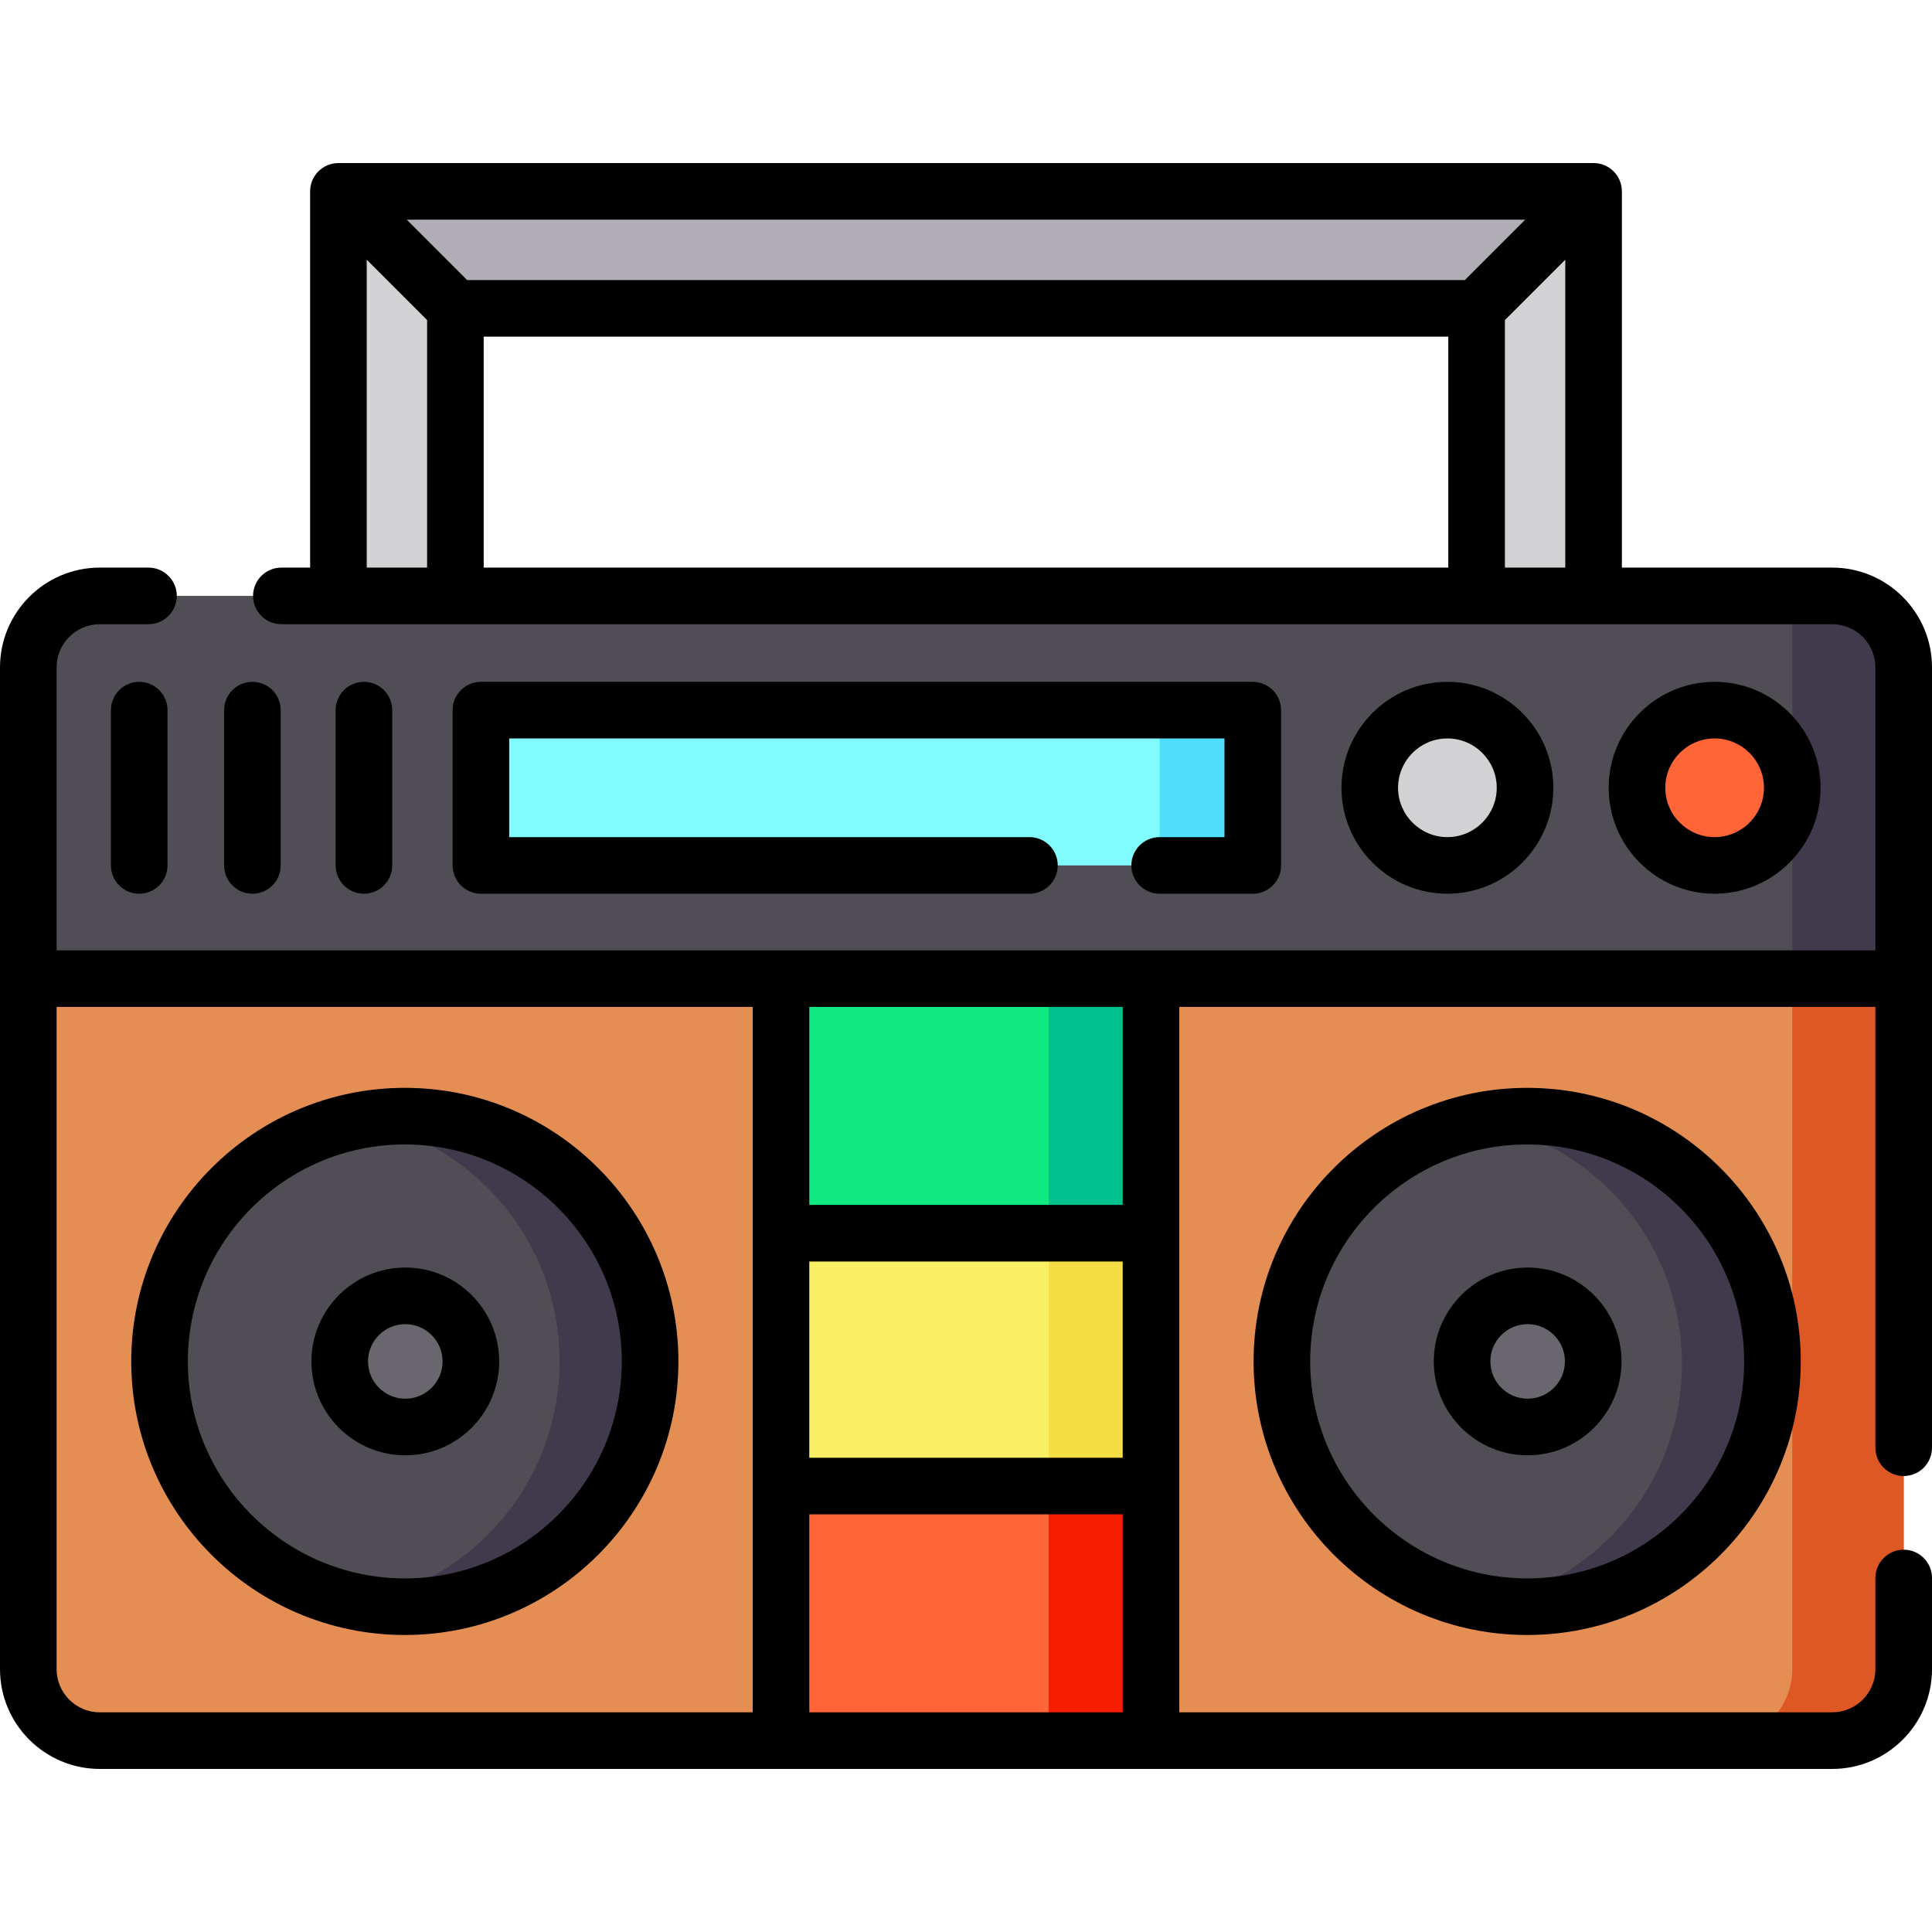 <svg id="Layer_1" enable-background="new 0 0 512 512" height="512" viewBox="0 0 512 512" width="512" xmlns="http://www.w3.org/2000/svg"><g><path d="m422.315 50.712v107.21h-31v-76.21h-270.63v76.21h-31v-107.21z" fill="#d2d1d3"/><path d="m422.315 50.712v.01l-31 30.99h-270.63l-31-31z" fill="#b1aeb5"/><path d="m504.505 176.862v265.48c0 10.46-8.49 18.94-18.95 18.94h-459.11c-10.46 0-18.94-8.48-18.94-18.94v-265.48c0-10.46 8.48-18.94 18.94-18.94h459.11c10.46 0 18.95 8.48 18.95 18.94z" fill="#e58e53"/><path d="m504.505 176.862v265.48c0 10.46-8.49 18.94-18.95 18.94h-29.54c10.47 0 18.95-8.48 18.95-18.95v-265.46c0-10.47-8.48-18.95-18.95-18.95h29.54c10.46 0 18.95 8.48 18.95 18.94z" fill="#dd5824"/><path d="m206.975 259.342h98.05v67.47h-98.05z" fill="#10e881"/><path d="m206.975 393.812h98.05v67.47h-98.05z" fill="#ff6536"/><path d="m277.925 259.342h27.1v67.47h-27.1z" fill="#00c18e"/><path d="m277.925 393.812h27.1v67.47h-27.1z" fill="#f71d00"/><path d="m206.971 326.816h98.057v67h-98.057z" fill="#f9ef63"/><path d="m277.925 326.812h27.1v67h-27.1z" fill="#f4dd45" transform="matrix(-1 0 0 -1 582.95 720.625)"/><g><path d="m172.287 360.786c0 35.9-29.11 65-65 65-4.1 0-8.11-.38-12-1.11-30.17-5.62-53-32.09-53-63.89 0-31.79 22.83-58.26 53-63.89 3.89-.73 7.9-1.11 12-1.11 35.891 0 65 29.11 65 65z" fill="#504e54"/><path d="m172.287 360.786c0 35.9-29.11 65-65 65-4.1 0-8.11-.38-12-1.11 30.16-5.63 53-32.09 53-63.89 0-31.79-22.84-58.26-53-63.89 3.89-.73 7.9-1.11 12-1.11 35.891 0 65 29.11 65 65z" fill="#413a4c"/><circle cx="107.407" cy="360.791" fill="#69676d" r="17.379"/></g><g><path d="m469.717 361.428c0 35.9-29.11 65-65 65-4.1 0-8.11-.38-12-1.11-30.17-5.62-53-32.09-53-63.89 0-31.79 22.83-58.26 53-63.89 3.89-.73 7.9-1.11 12-1.11 35.89 0 65 29.111 65 65z" fill="#504e54"/><path d="m469.717 361.428c0 35.9-29.11 65-65 65-4.1 0-8.11-.38-12-1.11 30.16-5.63 53-32.09 53-63.89 0-31.79-22.84-58.26-53-63.89 3.89-.73 7.9-1.11 12-1.11 35.89 0 65 29.111 65 65z" fill="#413a4c"/><circle cx="404.837" cy="361.433" fill="#69676d" r="17.379"/></g><path d="m504.505 176.862v82.48h-497v-82.48c0-10.46 8.48-18.94 18.94-18.94h459.11c10.46 0 18.95 8.48 18.95 18.94z" fill="#504e54"/><path d="m504.5 176.871v82.48h-29.53v-101.43h10.58c10.47 0 18.95 8.48 18.95 18.95z" fill="#413a4c"/><g><circle cx="454.393" cy="208.77" fill="#ff6536" r="20.576"/><circle cx="383.576" cy="208.77" fill="#d2d1d3" r="20.576"/><path d="m127.446 188.194h204.554v41.152h-204.554z" fill="#80fcff"/><path d="m307.318 188.194h24.682v41.152h-24.682z" fill="#50deff"/></g></g><g><path d="m504.5 391.162c4.142 0 7.5-3.357 7.5-7.5v-206.796c0-14.583-11.864-26.446-26.446-26.446h-55.738v-99.706c0-4.143-3.358-7.5-7.5-7.5h-332.632c-4.142 0-7.5 3.357-7.5 7.5v99.706h-7.619c-4.142 0-7.5 3.357-7.5 7.5s3.358 7.5 7.5 7.5h410.988c6.312 0 11.446 5.135 11.446 11.446v74.979h-481.999v-74.979c0-6.312 5.135-11.446 11.446-11.446h12.904c4.142 0 7.5-3.357 7.5-7.5s-3.358-7.5-7.5-7.5h-12.904c-14.582 0-26.446 11.863-26.446 26.446v265.474c0 14.582 11.864 26.446 26.446 26.446h459.107c14.583 0 26.446-11.864 26.446-26.446v-24.154c0-4.143-3.358-7.5-7.5-7.5s-7.5 3.357-7.5 7.5v24.154c0 6.312-5.135 11.446-11.446 11.446h-173.024v-186.94h184.471v116.816c0 4.143 3.358 7.5 7.5 7.5zm-120.684-240.742h-255.632v-61.206h255.632zm4.393-76.206h-264.418l-16-16h296.418zm-291.025 76.206v-81.599l16 16v65.599zm301.632 0v-65.599l16-16v81.599zm-101.287 235.895h-83.058v-52h83.058zm-282.529 56.025v-175.494h184.471v186.94h-173.025c-6.311 0-11.446-5.135-11.446-11.446zm199.471 11.446v-52.471h83.058v52.471zm83.058-134.471h-83.058v-52.47h83.058z"/><path d="m482.47 208.77c0-15.481-12.595-28.076-28.076-28.076s-28.076 12.595-28.076 28.076 12.595 28.076 28.076 28.076 28.076-12.595 28.076-28.076zm-41.153 0c0-7.21 5.866-13.076 13.076-13.076s13.076 5.866 13.076 13.076-5.866 13.076-13.076 13.076-13.076-5.867-13.076-13.076z"/><path d="m411.652 208.77c0-15.481-12.595-28.076-28.076-28.076s-28.076 12.594-28.076 28.076 12.595 28.076 28.076 28.076 28.076-12.595 28.076-28.076zm-41.152 0c0-7.21 5.866-13.076 13.076-13.076s13.076 5.866 13.076 13.076-5.866 13.076-13.076 13.076-13.076-5.867-13.076-13.076z"/><path d="m29.393 188.193v41.152c0 4.143 3.358 7.5 7.5 7.5s7.5-3.357 7.5-7.5v-41.152c0-4.143-3.358-7.5-7.5-7.5s-7.5 3.358-7.5 7.5z"/><path d="m66.893 236.846c4.142 0 7.5-3.357 7.5-7.5v-41.152c0-4.143-3.358-7.5-7.5-7.5s-7.5 3.357-7.5 7.5v41.152c0 4.142 3.358 7.5 7.5 7.5z"/><path d="m103.946 229.346v-41.152c0-4.143-3.358-7.5-7.5-7.5s-7.5 3.357-7.5 7.5v41.152c0 4.143 3.358 7.5 7.5 7.5s7.5-3.358 7.5-7.5z"/><path d="m307.318 221.846c-4.142 0-7.5 3.357-7.5 7.5s3.358 7.5 7.5 7.5h24.682c4.142 0 7.5-3.357 7.5-7.5v-41.152c0-4.143-3.358-7.5-7.5-7.5h-204.554c-4.142 0-7.5 3.357-7.5 7.5v41.152c0 4.143 3.358 7.5 7.5 7.5h145.367c4.142 0 7.5-3.357 7.5-7.5s-3.358-7.5-7.5-7.5h-137.867v-26.152h189.554v26.152z"/><path d="m107.283 288.291c-39.977 0-72.5 32.523-72.5 72.5s32.523 72.5 72.5 72.5 72.5-32.523 72.5-72.5-32.523-72.5-72.5-72.5zm0 130c-31.706 0-57.5-25.794-57.5-57.5s25.794-57.5 57.5-57.5 57.5 25.794 57.5 57.5-25.794 57.5-57.5 57.5z"/><path d="m107.408 335.912c-13.718 0-24.879 11.16-24.879 24.879s11.161 24.879 24.879 24.879 24.878-11.16 24.878-24.879-11.161-24.879-24.878-24.879zm0 34.758c-5.447 0-9.879-4.432-9.879-9.879s4.432-9.879 9.879-9.879 9.878 4.432 9.878 9.879-4.432 9.879-9.878 9.879z"/><path d="m332.217 360.791c0 39.977 32.523 72.5 72.5 72.5s72.5-32.523 72.5-72.5-32.523-72.5-72.5-72.5-72.5 32.523-72.5 72.5zm130 0c0 31.706-25.794 57.5-57.5 57.5s-57.5-25.794-57.5-57.5 25.794-57.5 57.5-57.5 57.5 25.794 57.5 57.5z"/><path d="m379.963 360.791c0 13.719 11.161 24.879 24.878 24.879 13.718 0 24.879-11.16 24.879-24.879s-11.161-24.879-24.879-24.879c-13.717 0-24.878 11.16-24.878 24.879zm24.878-9.879c5.447 0 9.879 4.432 9.879 9.879s-4.432 9.879-9.879 9.879-9.878-4.432-9.878-9.879 4.432-9.879 9.878-9.879z"/></g></svg>
